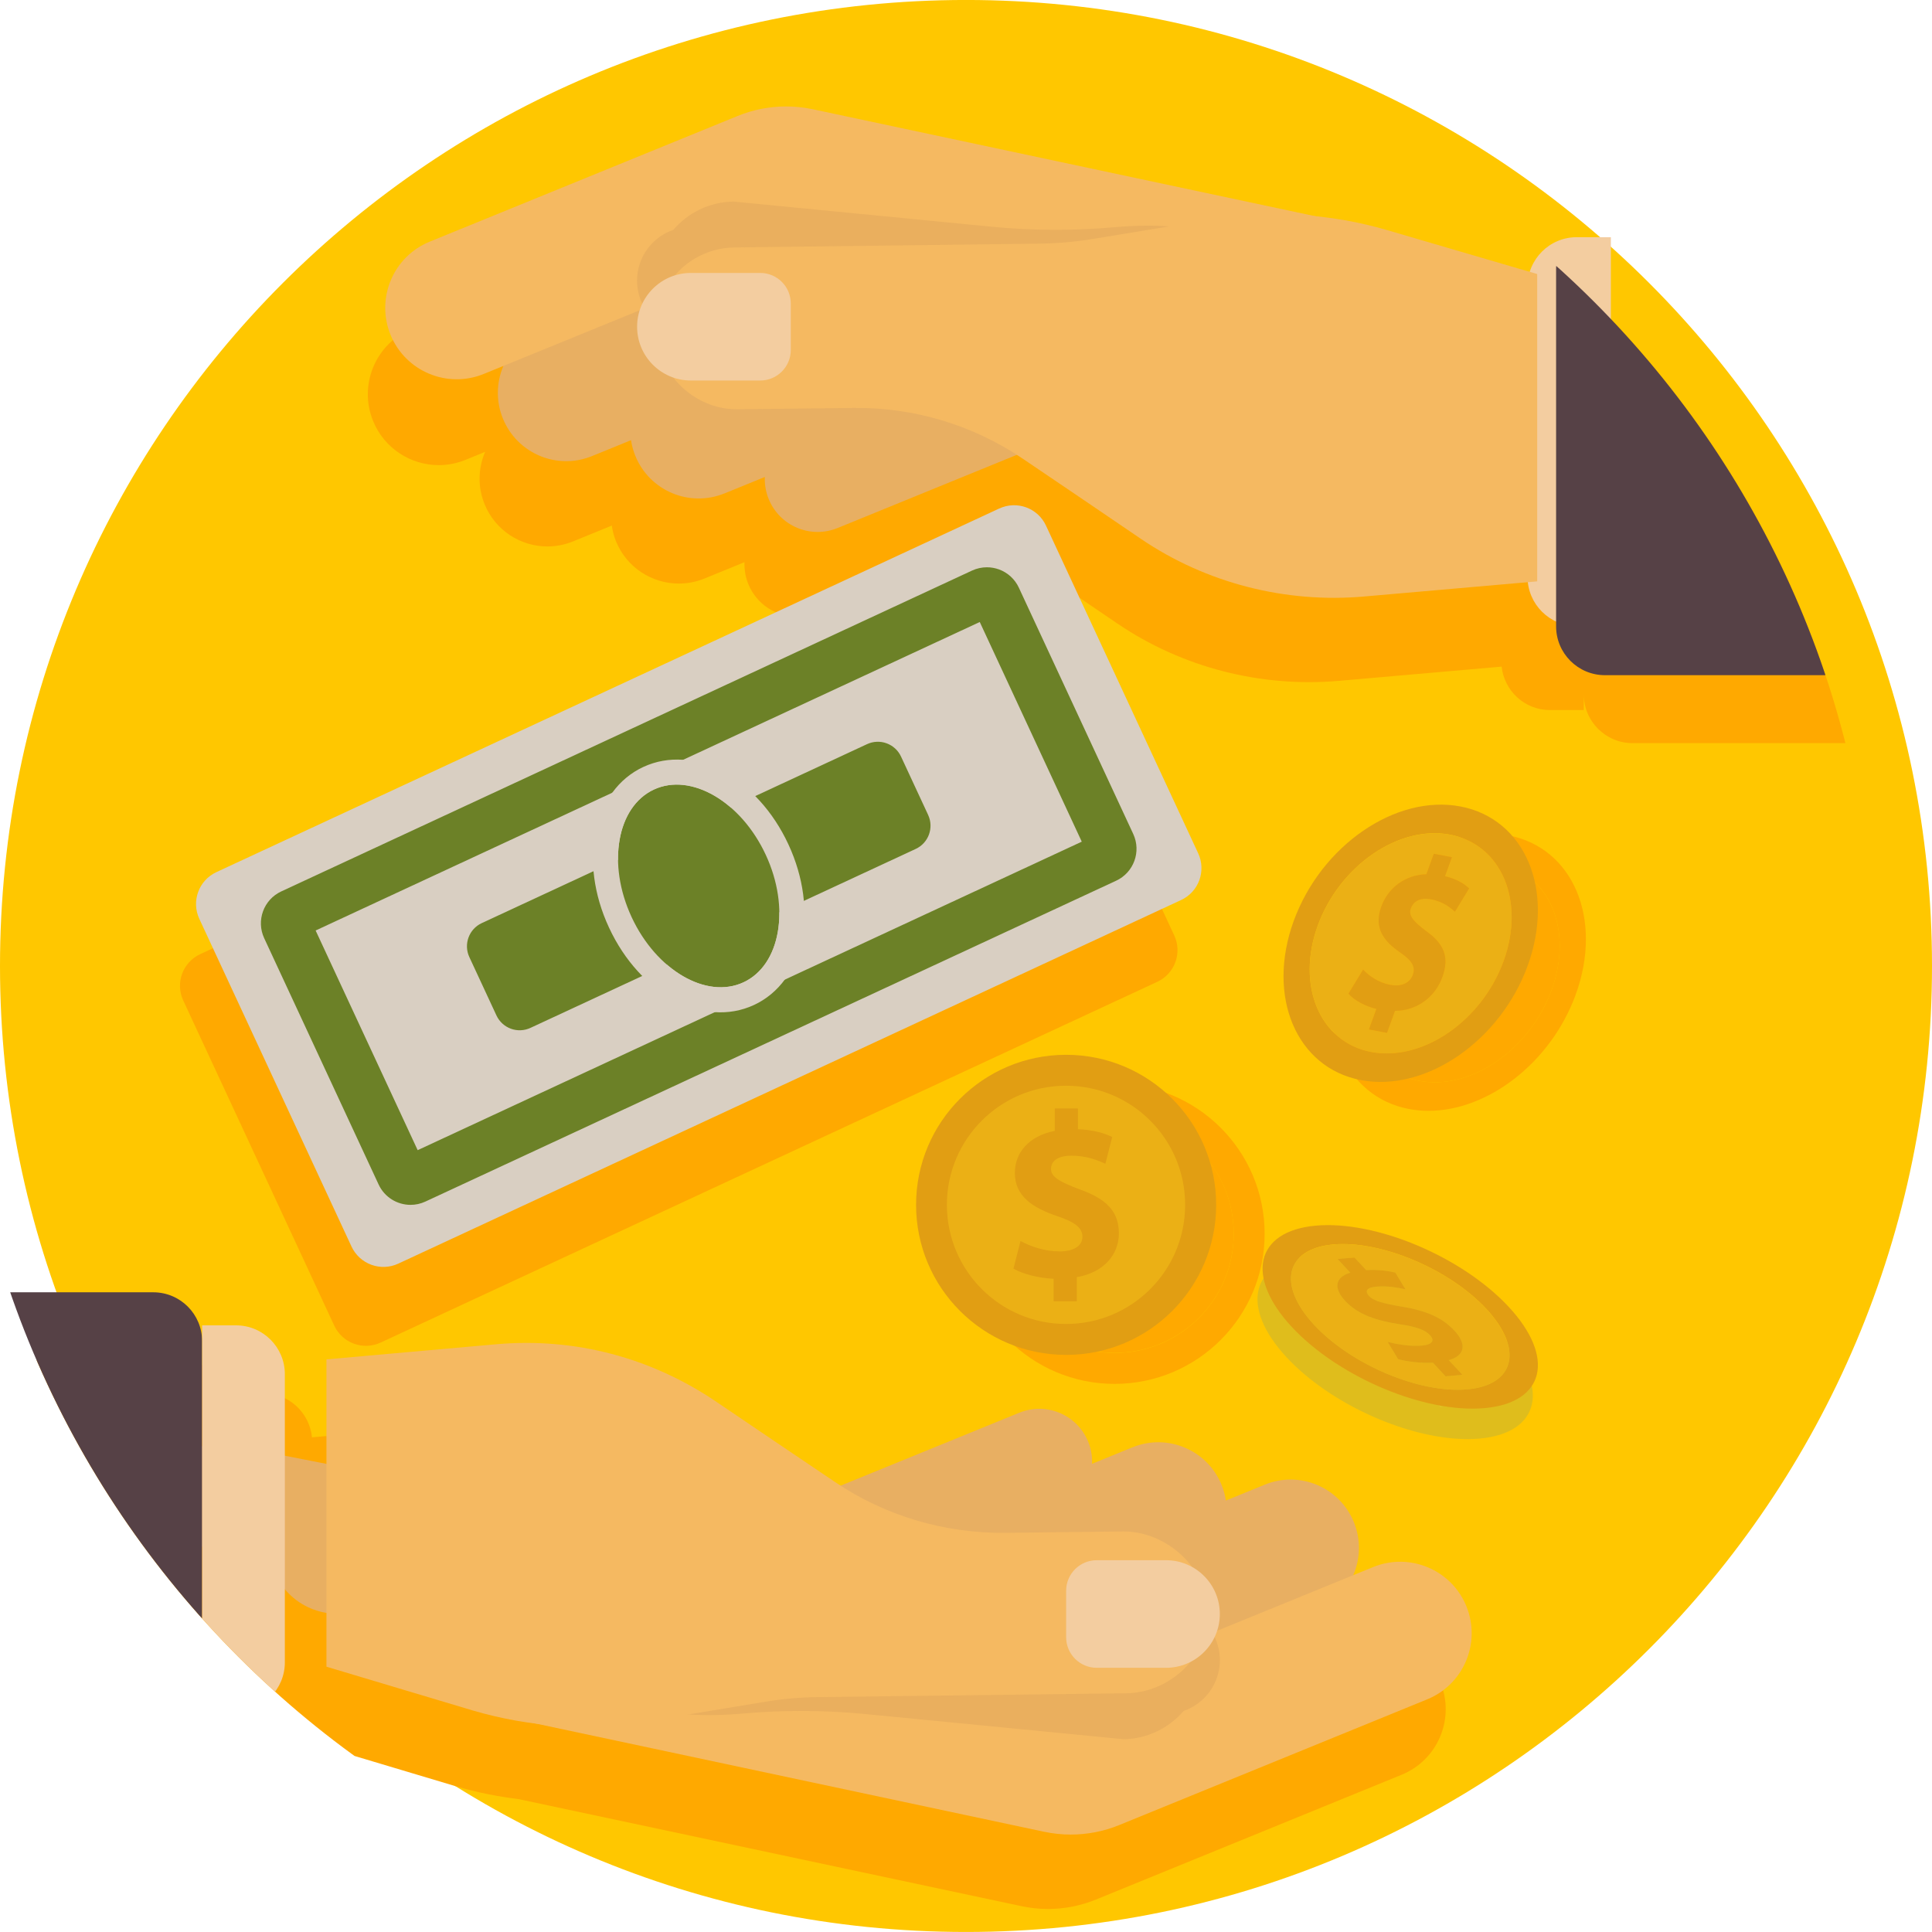 <?xml version="1.0" encoding="UTF-8"?>
<svg xmlns:cc="http://creativecommons.org/ns#" xmlns:dc="http://purl.org/dc/elements/1.1/"
     xmlns:rdf="http://www.w3.org/1999/02/22-rdf-syntax-ns#" width="70.362mm" height="70.362mm"
     version="1.1" viewBox="0 0 70.362 70.362"
     xmlns="http://www.w3.org/2000/svg">
    <defs>
        <clipPath id="clipPath256-0">
            <path d="m7497.6 1777.4c0-550.76-446.49-997.25-997.27-997.25-550.77 0-997.25 446.49-997.25 997.25 0 550.77 446.48 997.27 997.25 997.27 550.78 0 997.27-446.5 997.27-997.27"/>
        </clipPath>
        <clipPath id="clipPath314-0">
            <path d="m7497.6 1777.4c0-550.76-446.49-997.25-997.27-997.25-550.77 0-997.25 446.49-997.25 997.25 0 550.77 446.48 997.27 997.25 997.27 550.78 0 997.27-446.5 997.27-997.27"/>
        </clipPath>
        <clipPath id="clipPath380-1">
            <path d="m6973.7 1289.3-176.24 189.83 225.86 20.72 176.23-189.83-225.85-20.72"/>
        </clipPath>
        <clipPath id="clipPath394-5">
            <path d="m6979 1321-176.23 189.82 225.85 20.73 176.23-189.82-225.85-20.73"/>
        </clipPath>
        <clipPath id="clipPath408-5">
            <path d="m6891.1 1665.9 103.63 284.73 243.49-46.49-103.62-284.74-243.5 46.5"/>
        </clipPath>
        <clipPath id="clipPath422-2">
            <path d="m6841.1 1695.9 103.63 284.74 243.49-46.5-103.62-284.74-243.5 46.5"/>
        </clipPath>
    </defs>
    <g transform="translate(-67.638 -101.13)">
        <g>
            <path d="m138 136.31c0 19.43-15.751 35.181-35.181 35.181-19.43 0-35.181-15.751-35.181-35.181 0-19.43 15.751-35.181 35.181-35.181 19.43 0 35.181 15.752 35.181 35.181"
                  fill="#ffc700"/>
            <g transform="matrix(.035 0 0 -.035 -126.5 199.01)" fill="#ffa900">
                <g clip-path="url(#clipPath256-0)" fill="#ffa900">
                    <path d="m5894.6 1417.2c4.06-8.74 11.43-15.51 20.47-18.82 9.05-3.31 19.04-2.89 27.78 1.17l808.18 375.4c18.2 8.45 26.09 30.05 17.64 48.24l-157.13 338.29c-8.44 18.2-30.05 26.1-48.24 17.64l-808.18-375.38c-18.2-8.45-26.1-30.05-17.64-48.24l157.12-338.3"/>
                    <path d="m6949.5 1086.4-20.45-8.35c7.24 16.77 8.01 36.32 0.56 54.57-14.73 36.07-55.93 53.34-91.97 38.65l-40.36-16.48c-0.81 5.53-2.21 11.05-4.42 16.45-14.73 36.07-55.93 53.34-91.97 38.65l-41.73-17.04c0.31 7.58-0.9 15.34-3.95 22.82-11.39 27.88-43.19 41.23-71.08 29.87l-184.25-75.23c-1.82 1.17-3.73 2.22-5.52 3.43-37.45 25.25-82.78 55.79-122.74 82.97-67.43 45.83-146.27 66.78-227.48 59.63l-172.72-15.38c-2.55 25.67-23.96 45.8-50.31 45.8h-35.22v-16.4c0 28.06-22.74 50.81-50.81 50.81h-203.27l110.69-473.19h92.58c28.07 0 50.81 22.739 50.81 50.809v-13.527h35.22c23.55 0 43.15 16.09 48.93 37.808l150.27-44.961c21.78-6.367 43.73-10.867 65.8-13.539l523.64-111.47c9.15-1.954 18.38-2.911 27.59-2.911 17.02 0 33.93 3.301 49.92 9.829l317.98 129.82c37.72 15.39 55.81 58.44 40.41 96.15-15.39 37.69-58.43 55.79-96.15 40.41"/>
                    <path d="m7245.6 2496.5c-28.06 0-50.81-22.75-50.81-50.82v13.52h-35.23c-22.85 0-41.96-15.2-48.35-35.97l-147.4 43.14c-23.55 6.87-47.57 11.5-71.78 14.06l-521.1 110.94c-26.08 5.55-52.87 3.15-77.52-6.93l-317.97-129.81c-37.71-15.4-55.8-58.45-40.41-96.15 11.67-28.59 39.23-45.9 68.31-45.9 9.28 0 18.72 1.77 27.84 5.49l20.43 8.34c-7.22-16.77-7.99-36.31-0.54-54.55 11.16-27.35 37.51-43.9 65.34-43.9 8.87 0 17.91 1.69 26.63 5.24l40.36 16.48c0.81-5.53 2.22-11.05 4.42-16.45 11.16-27.34 37.53-43.89 65.34-43.89 8.88 0 17.91 1.69 26.64 5.24l41.71 17.03c-0.31-7.58 0.9-15.34 3.96-22.82 8.63-21.12 28.99-33.92 50.49-33.92 6.86 0 13.84 1.3 20.58 4.06l184.79 75.45c1.94-1.25 3.95-2.36 5.87-3.65 37.44-25.25 82.34-55.8 122.3-82.98 67.42-45.83 149.47-66.76 230.69-59.61l169.13 14.78c2.81-25.4 24.1-45.21 50.24-45.21h35.23v16.4c0-28.06 22.75-50.81 50.81-50.81h374.57v473.2h-374.57"/>
                </g>
            </g>
            <path d="m104.03 119.65c0.642-0.298 1.404-0.02 1.702 0.622l5.543 11.934c0.298 0.642 0.02 1.404-0.622 1.702l-28.511 13.243c-0.308 0.143-0.661 0.158-0.98 0.041-0.319-0.117-0.579-0.356-0.722-0.664l-5.543-11.934c-0.298-0.642-0.02-1.404 0.622-1.702l28.511-13.243"
                  fill="#d9cfc2"/>
        </g>
        <g fill="#6c8127">
            <path d="m103.58 121.79c-0.185 0-0.369 0.04-0.54 0.119l-25.159 11.686c-0.641 0.298-0.92 1.06-0.622 1.702l4.168 8.971c0.217 0.467 0.679 0.742 1.163 0.742 0.181 0 0.364-0.038 0.539-0.119l25.158-11.686c0.642-0.298 0.921-1.06 0.623-1.702l-4.167-8.972c-0.143-0.308-0.403-0.547-0.722-0.663-0.143-0.052-0.292-0.078-0.44-0.078zm-0.26 1.993 3.715 8-24.186 11.235-3.716-8 24.187-11.235"/>
            <path d="m101.44 130.81c0.217 0.466 0.014 1.021-0.452 1.237l-14.032 6.518c-0.224 0.104-0.48 0.115-0.712 0.03-0.232-0.085-0.421-0.258-0.525-0.482l-0.988-2.127c-0.217-0.466-0.014-1.021 0.452-1.237l14.033-6.518c0.224-0.104 0.48-0.115 0.712-0.03 0.232 0.085 0.421 0.258 0.525 0.483l0.988 2.127"/>
            <path d="m95.526 132.26c0.901 1.938 0.538 4.019-0.811 4.645-1.349 0.627-3.173-0.437-4.074-2.376-0.901-1.939-0.537-4.019 0.812-4.645 1.349-0.627 3.172 0.437 4.073 2.376"/>
        </g>
        <path d="m91.07 129.06c-1.832 0.851-2.382 3.422-1.252 5.853 1.129 2.431 3.448 3.668 5.279 2.818 1.832-0.851 2.382-3.421 1.253-5.852-1.129-2.43-3.448-3.668-5.28-2.818zm0.383 0.825c1.349-0.627 3.172 0.437 4.073 2.376 0.901 1.938 0.538 4.019-0.811 4.645-1.349 0.627-3.173-0.437-4.074-2.376-0.901-1.939-0.537-4.019 0.812-4.645"
              fill="#d9cfc2"/>
        <g fill="#e8af62">
            <path d="m113.7 155.2-11.116 4.539-17.363-3.408c-1.349-0.265-2.656 0.614-2.921 1.963-0.265 1.349 0.614 2.657 1.962 2.921l18.824 3.694 12.495-5.101c1.272-0.52 1.883-1.972 1.363-3.245-0.519-1.272-1.972-1.883-3.244-1.363"/>
            <path d="m108.88 153.84-11.116 4.538-17.363-3.407c-1.349-0.265-2.656 0.614-2.921 1.963-0.265 1.349 0.614 2.656 1.963 2.921l18.824 3.694 12.495-5.101c1.272-0.519 1.883-1.972 1.363-3.244-0.52-1.272-1.972-1.883-3.244-1.363h-2.6e-4"/>
            <path d="m104.76 152.58-11.273 4.603-17.528-3.44c-1.042-0.204-2.053 0.474-2.257 1.517-0.205 1.042 0.474 2.053 1.517 2.257l18.657 3.662 12.339-5.038c0.983-0.401 1.455-1.524 1.053-2.507-0.401-0.983-1.524-1.455-2.507-1.053"/>
        </g>
        <g>
            <path d="m117.65 158.2-11.218 4.58 0.203 0.496v-0.536c-0.069 0-0.138 0.013-0.203 0.04l0.203 0.496v-0.536 0.532l0.11-0.521c-0.036-8e-3 -0.073-0.012-0.11-0.012v0.532l0.11-0.521-0.039-8e-3 -20.294-4.32c-1.405-0.299-2.787 0.598-3.087 2.003-0.299 1.405 0.598 2.787 2.003 3.087l20.335 4.329 2e-3 2.6e-4c0.32 0.068 0.645 0.102 0.97 0.102 0.601 0 1.201-0.116 1.764-0.346l11.218-4.579c1.33-0.543 1.968-2.062 1.425-3.392-0.543-1.33-2.062-1.968-3.392-1.426"
                  fill="#f5b961"/>
            <path d="m96.581 155.92c-0.621-0.419-1.242-0.84-1.83-1.24-2.074-1.41-4.454-2.152-6.928-2.152-0.364 0-0.73 0.016-1.097 0.048l-0.732 0.065c-0.084-0.297-0.168-0.593-0.253-0.889 0.331-0.026 0.662-0.039 0.992-0.039 2.487 0 4.919 0.741 6.992 2.151 0.953 0.648 1.987 1.35 2.965 2.012l-0.109 0.044"
                  fill="#50ab58"/>
            <path d="m93.488 157.18-6.495-1.275c-0.378-1.07-0.689-2.169-0.999-3.267l0.732-0.065c0.367-0.032 0.733-0.048 1.097-0.048 2.474 0 4.854 0.742 6.928 2.152 0.588 0.4 1.21 0.821 1.83 1.24l-3.094 1.263"
                  fill="#469a4e"/>
        </g>
        <g fill="#dfa75e">
            <path d="m106.59 162.71-4.123-0.878 7.255-2.962c0.428 0.209 0.805 0.519 1.096 0.895 0.409 0.159 0.751 0.451 0.973 0.822l-5.2 2.123"/>
            <path d="m102.46 161.83-6.699-1.426 5.361-2.189c0.953 0.27 1.943 0.409 2.942 0.409 0.042 0 0.084-2.6e-4 0.126-7.9e-4l4.268-0.05c0.445 0 0.872 0.107 1.257 0.295l-7.255 2.962"/>
            <path d="m95.763 160.41-7.501-1.597c-0.146-0.286-0.29-0.572-0.429-0.86-0.321-0.663-0.595-1.347-0.841-2.043l6.495 1.275 3.094-1.263 0.109-0.044c0.469 0.318 0.925 0.626 1.353 0.915 0.95 0.64 1.991 1.12 3.081 1.429l-5.361 2.189"/>
        </g>
        <g>
            <path d="m108.55 164.47-9.423-0.918c-0.758-0.074-1.532-0.11-2.304-0.11-0.706 0-1.411 0.031-2.104 0.092-0.395 0.035-0.83 0.059-1.273 0.059-1.526 0-3.148-0.289-3.588-1.433-0.444-1.154-1.03-2.246-1.592-3.349l14.2 3.023 4.123 0.878 5.2-2.123c0.176 0.293 0.276 0.635 0.276 1.002 0 0.858-0.552 1.585-1.32 1.85-0.532 0.621-1.321 1.019-2.195 1.03"
                  fill="#eaaf5e"/>
            <path d="m111.63 159.87c0-1.597-1.476-2.966-3.073-2.966l-4.314 0.05c-2.188 0.025-4.36-0.614-6.174-1.837-1.321-0.891-2.92-1.968-4.33-2.927-2.379-1.617-5.16-2.356-8.025-2.104l-6.187 0.551v11.193l5.346 1.599c2.075 0.607 4.194 0.739 6.327 0.389l4.309-0.712c0.634-0.105 1.266-0.161 1.909-0.169l11.229-0.139c1.583-0.02 2.982-1.309 2.982-2.891v-0.036"
                  fill="#f5b961"/>
            <path d="m107.58 161.87c-0.615 0-1.114-0.498-1.114-1.114v-1.69c0-0.616 0.498-1.114 1.114-1.114h2.524c1.082 0 1.959 0.877 1.959 1.959 0 1.082-0.877 1.959-1.959 1.959h-2.524"
                  fill="#f3cda0"/>
        </g>
        <g fill="#e8af62">
            <path d="m89.2 117.74 11.117-4.538 17.362 3.407c1.349 0.265 2.657-0.614 2.921-1.962 0.265-1.349-0.614-2.656-1.963-2.921l-18.824-3.694-12.495 5.101c-1.272 0.519-1.883 1.972-1.363 3.244 0.519 1.272 1.972 1.883 3.244 1.363"/>
            <path d="m94.024 119.1 11.116-4.538 17.362 3.407c1.349 0.265 2.656-0.614 2.921-1.963 0.265-1.349-0.614-2.656-1.963-2.921l-18.824-3.694-12.495 5.101c-1.272 0.519-1.883 1.972-1.363 3.244 0.519 1.272 1.972 1.883 3.244 1.363"/>
            <path d="m98.143 120.36 11.273-4.603 17.528 3.44c1.042 0.205 2.053-0.474 2.257-1.517 0.204-1.042-0.475-2.053-1.517-2.257l-18.658-3.662-12.339 5.038c-0.983 0.401-1.455 1.524-1.053 2.507 0.401 0.984 1.524 1.455 2.507 1.054"/>
        </g>
        <path d="m85.254 114.75 11.217-4.58-0.202-0.497v0.537c0.069 0 0.138-0.013 0.203-0.04l-0.203-0.497v0.537-0.537l-0.112 0.525c0.037 8e-3 0.074 0.012 0.112 0.012v-0.537l-0.112 0.525 20.335 4.329c1.405 0.299 2.787-0.597 3.086-2.003 0.299-1.405-0.598-2.787-2.003-3.086l-20.335-4.329c-0.321-0.068-0.647-0.102-0.971-0.102-0.602 0-1.202 0.116-1.765 0.346l-11.217 4.579c-1.33 0.543-1.968 2.062-1.426 3.392 0.543 1.33 2.062 1.968 3.392 1.426"
              fill="#f5b961"/>
        <path d="m123.27 111.56c0-0.99 0.803-1.792 1.792-1.792h1.243v14.164h-1.243c-0.99 0-1.792-0.802-1.792-1.792v-10.579"
              fill="#f3cda0"/>
        <g transform="matrix(.035 0 0 -.035 -126.5 199.01)">
            <g clip-path="url(#clipPath314-0)">
                <path d="m5757.1 1029.5c0-28.06-22.74-50.81-50.81-50.81h-92.58l-110.69 473.19h203.27c28.07 0 50.81-22.75 50.81-50.81v-371.57"
                      fill="#564146"/>
                <path d="m5843.2 1066.8c0-28.07-22.74-50.81-50.81-50.81h-35.22v401.49h35.22c28.07 0 50.81-22.75 50.81-50.81v-299.87"
                      fill="#f3cda0"/>
                <path d="m7166 2516.4c0 28.06 22.75 50.81 50.81 50.81h374.57v-473.2h-374.57c-28.06 0-50.81 22.76-50.81 50.81v371.58"
                      fill="#564146"/>
            </g>
        </g>
        <path d="m116.17 121.23c-2.487 0-4.918-0.741-6.991-2.151-0.953-0.648-1.988-1.35-2.966-2.012l3.202-1.307 6.496 1.275c0.479 1.359 0.851 2.765 1.252 4.156-0.331 0.026-0.662 0.039-0.992 0.039"
              fill="#469a4e"/>
        <g fill="#dfa75e">
            <path d="m93.187 114.07c-0.428-0.209-0.805-0.519-1.096-0.895-0.408-0.159-0.75-0.451-0.973-0.822l5.2-2.123 4.123 0.877-7.254 2.962"/>
            <path d="m101.78 114.72c-0.953-0.27-1.943-0.409-2.942-0.409-0.042 0-0.084 3.5e-4 -0.126 7.2e-4l-4.268 0.05c-0.445 0-0.871-0.107-1.257-0.295l7.254-2.962 6.699 1.426-5.36 2.188"/>
            <path d="m106.21 117.06c-0.469-0.318-0.925-0.626-1.353-0.914-0.949-0.64-1.99-1.121-3.08-1.429l5.36-2.188 7.502 1.597c0.145 0.286 0.289 0.572 0.429 0.86 0.321 0.663 0.595 1.347 0.841 2.043l-6.496-1.275-3.202 1.307"/>
        </g>
        <g>
            <path d="m114.64 114.13-7.502-1.597-6.699-1.426-4.123-0.877-5.2 2.123c-0.176-0.293-0.277-0.635-0.277-1.002 0-0.858 0.552-1.585 1.32-1.85 0.532-0.621 1.321-1.02 2.195-1.03l9.423 0.918c0.758 0.074 1.532 0.111 2.305 0.111 0.705 0 1.41-0.031 2.103-0.092 0.395-0.035 0.83-0.059 1.273-0.059 1.525 0 3.147 0.289 3.588 1.433 0.444 1.154 1.03 2.246 1.592 3.349"
                  fill="#eaaf5e"/>
            <path d="m91.519 113.07c0 1.596 1.355 2.966 2.952 2.966l4.254-0.049c2.188-0.025 4.329 0.613 6.144 1.837 1.321 0.891 2.905 1.968 4.314 2.927 2.378 1.617 5.273 2.356 8.138 2.103l6.301-0.551v-11.193l-5.467-1.6c-2.075-0.606-4.255-0.739-6.388-0.389l-4.34 0.713c-0.635 0.105-1.282 0.161-1.925 0.169l-11.115 0.139c-1.583 0.02-2.869 1.309-2.869 2.891v0.036"
                  fill="#f5b961"/>
            <path d="m95.324 111.07c0.615 0 1.114 0.498 1.114 1.114v1.69c0 0.615-0.498 1.114-1.114 1.114h-2.524c-1.082 0-1.959-0.877-1.959-1.959 0-1.082 0.877-1.959 1.959-1.959h2.524"
                  fill="#f3cda0"/>
            <path d="m108.23 151.53c-3.018 0-5.464-2.446-5.464-5.464 0-3.018 2.446-5.465 5.464-5.465 3.018 0 5.465 2.446 5.465 5.465 0 3.018-2.446 5.464-5.465 5.464m0-9.803c-2.396 0-4.338 1.942-4.338 4.339 0 2.396 1.942 4.338 4.338 4.338 2.396 0 4.339-1.943 4.339-4.338 0-2.396-1.942-4.339-4.339-4.339"
                  fill="#ffa900"/>
            <path d="m108.23 150.4c-2.396 0-4.338-1.943-4.338-4.338 0-2.396 1.942-4.339 4.338-4.339 2.396 0 4.339 1.942 4.339 4.339 0 2.396-1.942 4.338-4.339 4.338m-1.661-3.022-0.258 1.006c0.327 0.189 0.887 0.344 1.463 0.37v0.818h0.843v-0.878c0.989-0.172 1.532-0.826 1.532-1.592 0-0.774-0.413-1.247-1.438-1.609-0.732-0.276-1.033-0.456-1.033-0.74 0-0.24 0.18-0.482 0.74-0.482 0.619 0 1.016 0.198 1.24 0.292l0.249-0.973c-0.285-0.138-0.672-0.258-1.248-0.284v-0.757h-0.843v0.817c-0.92 0.181-1.454 0.775-1.454 1.532 0 0.835 0.628 1.265 1.549 1.575 0.637 0.215 0.912 0.422 0.912 0.749 0 0.344-0.336 0.534-0.826 0.534-0.56 0-1.067-0.181-1.428-0.379"
                  fill="#ffa900"/>
            <path d="m108.62 149.58h-0.843v-0.818c-0.576-0.026-1.136-0.181-1.463-0.37l0.258-1.006c0.361 0.198 0.869 0.379 1.428 0.379 0.491 0 0.826-0.19 0.826-0.534 0-0.327-0.275-0.534-0.912-0.749-0.921-0.31-1.549-0.74-1.549-1.575 0-0.757 0.533-1.351 1.454-1.532v-0.817h0.843v0.757c0.577 0.026 0.964 0.146 1.248 0.284l-0.249 0.973c-0.224-0.095-0.62-0.292-1.24-0.292-0.56 0-0.74 0.241-0.74 0.482 0 0.285 0.301 0.465 1.033 0.74 1.024 0.361 1.438 0.834 1.438 1.609 0 0.766-0.543 1.421-1.532 1.592v0.878"
                  fill="#3a9e52"/>
            <path d="m111.93 145.01c0 3.018-2.446 5.464-5.465 5.464s-5.464-2.446-5.464-5.464c0-3.018 2.446-5.465 5.464-5.465s5.465 2.446 5.465 5.465"
                  fill="#e19e13"/>
            <path d="m110.8 145.01c0 2.396-1.942 4.338-4.339 4.338-2.396 0-4.338-1.943-4.338-4.338 0-2.396 1.942-4.339 4.338-4.339 2.396 0 4.339 1.942 4.339 4.339"
                  fill="#ebb015"/>
            <path d="m106.01 148.52v-0.818c-0.576-0.026-1.136-0.181-1.463-0.37l0.258-1.006c0.361 0.198 0.869 0.379 1.428 0.379 0.491 0 0.826-0.19 0.826-0.534 0-0.327-0.275-0.534-0.912-0.749-0.921-0.31-1.549-0.74-1.549-1.575 0-0.757 0.533-1.351 1.454-1.532v-0.817h0.844v0.757c0.577 0.026 0.964 0.146 1.248 0.284l-0.249 0.973c-0.224-0.095-0.62-0.292-1.24-0.292-0.559 0-0.74 0.241-0.74 0.482 0 0.285 0.301 0.465 1.033 0.74 1.024 0.361 1.438 0.834 1.438 1.609 0 0.766-0.543 1.421-1.532 1.592v0.878h-0.843"
                  fill="#e19e13"/>
        </g>
        <g transform="matrix(.035 0 0 -.035 -126.5 199.01)">
            <g clip-path="url(#clipPath380-1)">
                <path d="m6910.4 1489.5c-62.36-5.73-73.48-52.87-24.81-105.29s138.68-90.25 201.05-84.53 73.48 52.83 24.82 105.25c-48.68 52.42-138.67 90.29-201.06 84.57"
                      fill="#dfbd1c"/>
                <path d="m7021 1364.7c10.13 0.92 14.02 4.86 8.49 10.81-5.27 5.68-14.3 8.76-30.93 11.29-24.03 3.65-43.95 9.92-57.4 24.42-12.22 13.15-10.74 24.46 5.36 29.37l-13.19 14.2 17.42 1.6 12.22-13.16c12.33 0.63 22.28-0.71 30.36-2.57l10.51-17.35c-6.13 1.2-17.52 3.89-30.32 2.73-11.57-1.08-11.38-5.62-7.5-9.79 4.56-4.92 13.71-7.51 33.29-10.91 26.96-4.33 43.13-11.77 55.62-25.21 12.34-13.3 11.68-25.69-5.99-30.56l14.14-15.23-17.42-1.61-13.16 14.18c-12.34-0.63-26.4 1.01-36.22 3.68l-10.88 17.96c10.65-2.76 24.04-4.92 35.6-3.85"
                      fill="#ecd357"/>
                <path d="m6950.8 1456.4-17.42-1.6 13.19-14.2c-16.1-4.91-17.58-16.22-5.36-29.37 13.45-14.5 33.37-20.77 57.4-24.42 16.63-2.53 25.66-5.61 30.93-11.29 5.53-5.95 1.64-9.89-8.49-10.81-11.56-1.07-24.95 1.09-35.6 3.85l10.88-17.96c9.82-2.67 23.88-4.31 36.22-3.68l13.16-14.18 17.42 1.61-14.14 15.23c17.67 4.87 18.33 17.26 5.99 30.56-12.49 13.44-28.66 20.88-55.62 25.21-19.58 3.4-28.73 5.99-33.29 10.91-3.88 4.17-4.07 8.71 7.5 9.79 12.8 1.16 24.19-1.53 30.32-2.73l-10.51 17.35c-8.08 1.86-18.03 3.2-30.36 2.57l-12.22 13.16"
                      fill="#dfbd1c"/>
            </g>
        </g>
        <g transform="matrix(.035 0 0 -.035 -126.5 199.01)">
            <g clip-path="url(#clipPath394-5)">
                <path d="m6915.7 1521.2c-62.37-5.72-73.47-52.87-24.81-105.28 48.67-52.43 138.67-90.27 201.04-84.53 62.39 5.71 73.49 52.82 24.83 105.25-48.68 52.41-138.67 90.27-201.06 84.56m158.1-170.27c-49.54-4.54-121 25.51-159.62 67.12-38.64 41.63-29.82 79.02 19.71 83.58 49.49 4.53 120.95-25.51 159.6-67.14 38.62-41.59 29.8-79.03-19.69-83.56"
                      fill="#e19e13"/>
                <path d="m6933.9 1501.6c-49.53-4.56-58.35-41.95-19.71-83.58 38.62-41.61 110.08-71.66 159.62-67.12 49.49 4.53 58.31 41.97 19.69 83.56-38.65 41.63-110.11 71.67-159.6 67.14m92.46-105.23c10.12 0.92 14.01 4.86 8.47 10.81-5.27 5.69-14.3 8.75-30.91 11.29-24.05 3.65-43.95 9.91-57.4 24.42-12.22 13.15-10.74 24.46 5.35 29.35l-13.19 14.22 17.42 1.59 12.22-13.15c12.34 0.63 22.28-0.7 30.37-2.57l10.5-17.35c-6.12 1.2-17.52 3.89-30.33 2.71-11.55-1.05-11.37-5.59-7.49-9.77 4.58-4.93 13.71-7.5 33.29-10.91 26.95-4.33 43.13-11.77 55.61-25.22 12.36-13.3 11.68-25.68-5.98-30.55l14.14-15.24-17.41-1.6-13.18 14.18c-12.34-0.63-26.37 1.01-36.21 3.67l-10.88 17.97c10.66-2.76 24.04-4.91 35.61-3.85"
                      fill="#ebb015"/>
                <path d="m6956.1 1488.1-17.42-1.59 13.19-14.22c-16.09-4.89-17.57-16.2-5.35-29.35 13.45-14.51 33.35-20.77 57.4-24.42 16.61-2.54 25.64-5.6 30.91-11.29 5.54-5.95 1.65-9.89-8.47-10.81-11.57-1.06-24.95 1.09-35.61 3.85l10.88-17.97c9.84-2.66 23.87-4.3 36.21-3.67l13.18-14.18 17.41 1.6-14.14 15.24c17.66 4.87 18.34 17.25 5.98 30.55-12.48 13.45-28.66 20.89-55.61 25.22-19.58 3.41-28.71 5.98-33.29 10.91-3.88 4.18-4.06 8.72 7.49 9.77 12.81 1.18 24.21-1.51 30.33-2.71l-10.5 17.35c-8.09 1.87-18.03 3.2-30.37 2.57l-12.22 13.15"
                      fill="#e19e13"/>
            </g>
        </g>
        <g transform="matrix(.035 0 0 -.035 -126.5 199.01)" fill="#ffa900">
            <g clip-path="url(#clipPath408-5)" fill="#ffa900">
                <path d="m7033.3 1640.7c-6.88 0-13.72 0.62-20.45 1.91-67.2 12.83-98.53 87-69.92 165.58 25.75 70.76 91.27 121.05 153.11 121.05 6.87 0 13.71-0.62 20.43-1.91 67.19-12.82 98.52-86.88 70.02-165.44l-0.14-0.4c-25.79-70.62-91.25-120.79-153.05-120.79m6.47 29.71h0.14c48.65 0.07 100.08 39.29 120.87 94.63 0.18 0.48 0.36 0.97 0.54 1.45 5.72 15.74 8.43 31.24 8.42 45.8-0.04 43.22-24.01 78.07-63.95 85.69-5.34 1.02-10.76 1.51-16.22 1.51h-0.01-0.14c-48.53-0.07-99.85-39.08-120.74-94.25-0.04-0.11-0.09-0.23-0.13-0.34-0.06-0.16-0.12-0.31-0.18-0.47-0.01-0.03-0.01-0.05-0.03-0.08-0.11-0.31-0.23-0.63-0.34-0.94-5.73-15.73-8.43-31.23-8.41-45.78 0.04-43.21 24.01-78.09 63.93-85.71 5.35-1.02 10.77-1.51 16.24-1.51h0.01"/>
                <path d="m7039.8 1670.4h-0.01c-5.46 0-10.89 0.49-16.24 1.51-39.92 7.62-63.89 42.5-63.93 85.71-0.02 14.55 2.68 30.05 8.41 45.78 0.11 0.31 0.23 0.63 0.34 0.94 0.02 0.03 0.02 0.05 0.03 0.08 0.06 0.16 0.12 0.31 0.18 0.47 0.04 0.11 0.09 0.23 0.13 0.34 20.89 55.17 72.21 94.18 120.74 94.25h0.14 0.01c5.46 0 10.88-0.49 16.22-1.51 39.94-7.62 63.91-42.47 63.95-85.69 0.01-14.56-2.7-30.06-8.42-45.8-0.18-0.48-0.36-0.97-0.54-1.45-20.79-55.34-72.22-94.56-120.87-94.63h-0.14m-18.55 25.02 18.8-3.58 8.33 22.88c23.66 0.26 41.96 15.02 49.2 34.93 2.18 6 3.3 11.46 3.29 16.53-0.03 12.01-6.41 21.83-20.05 31.54-11.31 8.53-16.7 14.08-16.7 19.94 0 1.22 0.24 2.44 0.69 3.72 1.92 5.25 6.64 9.95 15.39 9.97h0.05 0.03c1.71 0 3.58-0.18 5.61-0.57 13.82-2.63 20.76-9.48 24.85-12.88l14.76 24.27c-5.03 4.79-12.49 9.6-25.08 12.7l7.19 19.73-18.83 3.6-7.75-21.32c-22.22-0.76-39.75-13.98-46.94-33.71-1.88-5.18-2.75-9.92-2.75-14.29 0.02-13.97 8.98-24.21 22.36-33.35 9.58-6.56 14.2-12.02 14.21-18.21 0-1.65-0.33-3.35-0.99-5.14-0.03-0.11-0.07-0.21-0.11-0.31-2.73-7.08-9.25-10.66-17.37-10.68h-0.07-0.02c-1.89 0-3.87 0.2-5.9 0.59-12.46 2.37-22.03 9.25-28.25 15.91l-15.27-25.1c5.5-6.34 16.49-12.75 29.08-15.86l-7.76-21.31"/>
                <path d="m7040 1691.9-18.8 3.58 7.76 21.31c-12.59 3.11-23.58 9.52-29.08 15.86l15.27 25.1c6.22-6.66 15.79-13.54 28.25-15.91 2.03-0.39 4.01-0.59 5.9-0.59h0.02 0.07c8.12 0.02 14.64 3.6 17.37 10.68 0.04 0.1 0.08 0.2 0.11 0.31 0.66 1.79 0.99 3.49 0.99 5.14-0.01 6.19-4.63 11.65-14.21 18.21-13.38 9.14-22.34 19.38-22.36 33.35 0 4.37 0.87 9.11 2.75 14.29 7.19 19.73 24.72 32.95 46.94 33.71l7.75 21.32 18.83-3.6-7.19-19.73c12.59-3.1 20.05-7.91 25.08-12.7l-14.76-24.27c-4.09 3.4-11.03 10.25-24.85 12.88-2.03 0.39-3.9 0.57-5.61 0.57h-0.03-0.05c-8.75-0.02-13.47-4.72-15.39-9.97-0.45-1.28-0.69-2.5-0.69-3.72 0-5.86 5.39-11.41 16.7-19.94 13.64-9.71 20.02-19.53 20.05-31.54 0.01-5.07-1.11-10.53-3.29-16.53-7.24-19.91-25.54-34.67-49.2-34.93l-8.33-22.88"/>
            </g>
        </g>
        <g transform="matrix(.035 0 0 -.035 -126.5 199.01)">
            <g clip-path="url(#clipPath422-2)">
                <path d="m7066.5 1957.4c-67.2 12.84-144.93-40.51-173.54-119.14-28.6-78.58 2.72-152.75 69.92-165.58 67.24-12.85 144.97 40.49 173.57 119.09 28.62 78.63-2.71 152.8-69.95 165.63m-92.95-255.41c-53.36 10.19-78.24 69.08-55.52 131.49 22.73 62.44 84.42 104.75 137.79 94.57 53.39-10.19 78.25-69.04 55.53-131.49-22.73-62.4-84.4-104.77-137.8-94.57"
                      fill="#e19e13"/>
                <path d="m7055.8 1928c-53.37 10.18-115.06-32.13-137.79-94.57-22.72-62.41 2.16-121.3 55.52-131.49 53.4-10.2 115.07 32.17 137.8 94.57 22.72 62.45-2.14 121.3-55.53 131.49m-62.37-156.19c10.94-2.09 20.2 1.42 23.47 10.4 3.1 8.48-1.08 15.04-13.22 23.35-17.57 12.01-27.52 25.88-19.61 47.64 7.19 19.73 24.72 32.95 46.94 33.71l7.75 21.32 18.83-3.6-7.19-19.73c12.59-3.1 20.05-7.91 25.08-12.7l-14.76-24.27c-4.09 3.4-11.03 10.25-24.85 12.88-12.46 2.39-18.78-3.11-21.07-9.4-2.68-7.4 2.34-13.36 16-23.66 19.4-13.81 24.11-27.85 16.76-48.07-7.24-19.92-25.54-34.67-49.2-34.93l-8.33-22.89-18.8 3.59 7.76 21.31c-12.58 3.11-23.58 9.52-29.08 15.86l15.27 25.1c6.22-6.66 15.79-13.54 28.25-15.91"
                      fill="#ebb015"/>
                <path d="m7057.6 1904.6-18.83 3.6-7.75-21.32c-22.22-0.76-39.75-13.98-46.94-33.71-7.91-21.76 2.04-35.63 19.61-47.64 12.14-8.31 16.32-14.87 13.22-23.35-3.27-8.98-12.53-12.49-23.47-10.4-12.46 2.37-22.03 9.25-28.25 15.91l-15.27-25.1c5.5-6.34 16.5-12.75 29.08-15.86l-7.76-21.31 18.8-3.59 8.33 22.89c23.66 0.26 41.96 15.01 49.2 34.93 7.35 20.22 2.64 34.26-16.76 48.07-13.66 10.3-18.68 16.26-16 23.66 2.29 6.29 8.61 11.79 21.07 9.4 13.82-2.63 20.76-9.48 24.85-12.88l14.76 24.27c-5.03 4.79-12.49 9.6-25.08 12.7l7.19 19.73"
                      fill="#e19e13"/>
            </g>
        </g>
    </g>
</svg>

